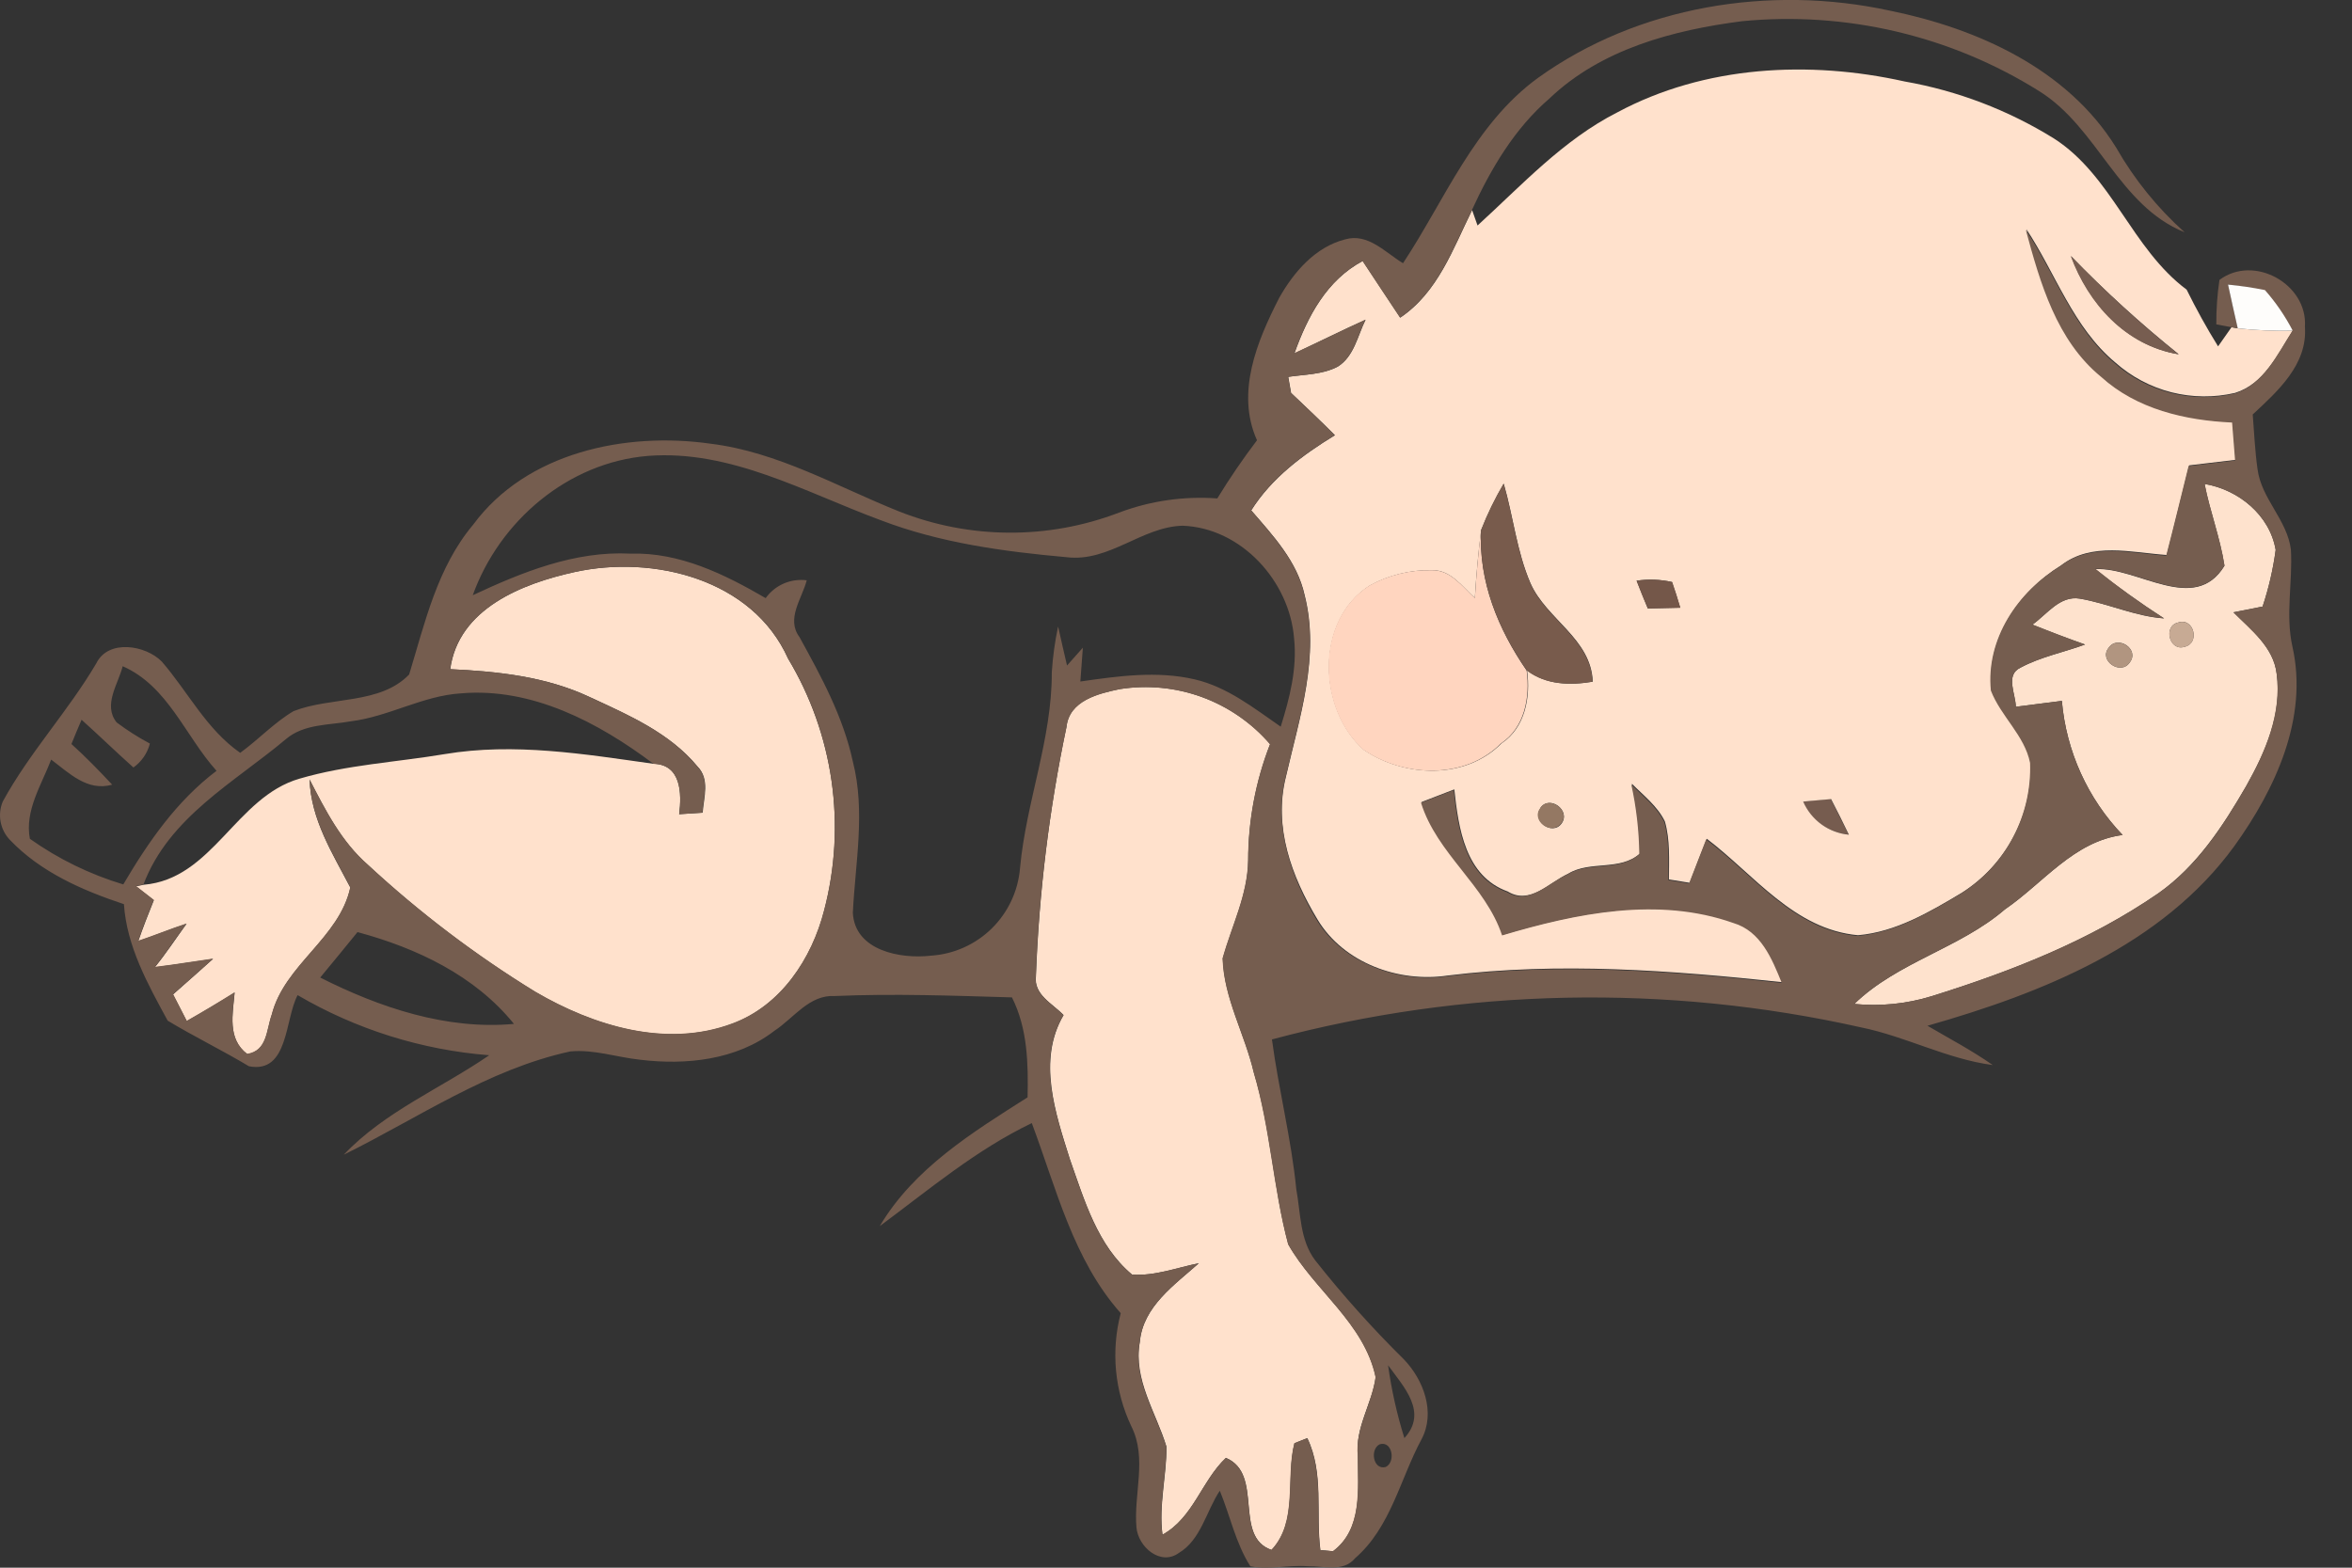<svg width="48" height="32" viewBox="0 0 48 32" fill="none" xmlns="http://www.w3.org/2000/svg">
<rect x="0" y="0" width="48" height="32" fill="#333333" stroke="none"/>
<g clip-path="url(#clip0_4932_88069)">
<path d="M36.79 16.362L37.36 16.308C37.483 16.549 37.605 16.791 37.723 17.034C37.522 17.016 37.329 16.944 37.164 16.826C37 16.708 36.871 16.547 36.79 16.362Z" fill="#765C4F"/>
<path d="M33.008 2.293C34.79 1.336 36.923 1.229 38.87 1.663C39.951 1.853 40.984 2.248 41.916 2.826C43.104 3.587 43.501 5.074 44.625 5.912C44.821 6.308 45.033 6.694 45.267 7.07L45.541 6.68L45.668 6.702C46.041 6.743 46.416 6.759 46.79 6.749C46.483 7.235 46.204 7.838 45.614 8.02C45.187 8.119 44.742 8.115 44.317 8.008C43.892 7.9 43.499 7.692 43.171 7.401C42.31 6.685 41.953 5.585 41.355 4.678C41.648 5.767 41.991 6.936 42.891 7.678C43.617 8.339 44.608 8.568 45.565 8.611C45.587 8.869 45.607 9.127 45.627 9.386L44.677 9.499C44.525 10.109 44.378 10.719 44.22 11.329C43.494 11.278 42.684 11.058 42.063 11.541C41.196 12.075 40.539 13.042 40.642 14.082C40.846 14.609 41.33 14.99 41.443 15.558C41.461 16.086 41.341 16.61 41.094 17.077C40.848 17.545 40.484 17.939 40.038 18.223C39.386 18.613 38.689 19.025 37.918 19.09C36.616 18.973 35.799 17.854 34.832 17.121C34.714 17.419 34.599 17.72 34.483 18.02L34.06 17.951C34.06 17.557 34.087 17.15 33.977 16.767C33.826 16.455 33.541 16.239 33.303 15.997C33.407 16.465 33.461 16.943 33.467 17.422C33.064 17.785 32.45 17.56 32.004 17.834C31.612 18.016 31.225 18.477 30.769 18.197C29.902 17.885 29.765 16.907 29.68 16.113L29.012 16.371C29.337 17.417 30.328 18.056 30.668 19.08C32.18 18.629 33.853 18.283 35.387 18.827C35.948 18.994 36.175 19.553 36.375 20.049C34.108 19.807 31.817 19.633 29.542 19.913C28.544 20.062 27.422 19.657 26.889 18.771C26.355 17.885 25.988 16.881 26.242 15.861C26.52 14.65 26.943 13.394 26.625 12.146C26.475 11.459 25.981 10.933 25.536 10.418C25.954 9.755 26.585 9.287 27.244 8.884C26.952 8.591 26.651 8.305 26.349 8.02L26.291 7.693C26.629 7.642 26.992 7.647 27.302 7.484C27.634 7.277 27.707 6.854 27.87 6.526C27.38 6.747 26.899 6.987 26.418 7.212C26.687 6.459 27.077 5.718 27.811 5.328C28.068 5.712 28.319 6.101 28.577 6.484C29.344 5.968 29.653 5.081 30.043 4.289C30.07 4.369 30.127 4.525 30.154 4.603C31.056 3.781 31.9 2.855 33.008 2.293ZM42.265 5.221C42.628 6.203 43.396 7.054 44.465 7.232C43.688 6.608 42.951 5.937 42.258 5.221H42.265ZM30.227 10.82C30.169 11.281 30.127 11.743 30.099 12.207C29.845 11.979 29.609 11.632 29.228 11.639C28.783 11.63 28.344 11.738 27.954 11.953C26.836 12.665 26.896 14.473 27.834 15.306C28.658 15.867 29.9 15.921 30.639 15.177C31.129 14.852 31.238 14.229 31.165 13.687C31.553 13.981 32.042 13.992 32.505 13.915C32.474 13.035 31.563 12.645 31.234 11.904C30.954 11.256 30.884 10.546 30.689 9.873C30.51 10.176 30.355 10.493 30.227 10.82ZM33.4 11.853C33.475 12.042 33.551 12.231 33.628 12.42L34.289 12.405C34.238 12.224 34.182 12.053 34.122 11.88C33.885 11.827 33.64 11.818 33.4 11.853ZM36.799 16.362C36.88 16.548 37.009 16.709 37.173 16.828C37.337 16.947 37.531 17.019 37.732 17.038C37.614 16.791 37.493 16.549 37.369 16.311L36.799 16.362ZM31.445 16.491C31.241 16.749 31.682 17.074 31.871 16.807C32.06 16.54 31.624 16.221 31.436 16.491H31.445Z" fill="#FFE1CC"/>
<path d="M11.726 11.677C13.333 11.323 15.357 11.821 16.083 13.444C16.542 14.208 16.844 15.057 16.971 15.94C17.097 16.823 17.046 17.723 16.82 18.586C16.567 19.575 15.936 20.53 14.945 20.897C13.598 21.401 12.115 20.944 10.924 20.247C9.704 19.498 8.561 18.631 7.511 17.658C6.967 17.186 6.642 16.542 6.319 15.914C6.346 16.731 6.785 17.419 7.15 18.118C6.925 19.156 5.809 19.691 5.547 20.713C5.435 21.029 5.457 21.454 5.045 21.517C4.636 21.207 4.75 20.701 4.789 20.261C4.467 20.462 4.141 20.657 3.812 20.844L3.532 20.299C3.807 20.056 4.077 19.815 4.349 19.573C3.954 19.628 3.56 19.695 3.162 19.742C3.391 19.459 3.594 19.151 3.808 18.856C3.476 18.965 3.153 19.098 2.823 19.209C2.921 18.927 3.028 18.651 3.14 18.375L2.777 18.092L2.93 18.06C4.34 17.945 4.812 16.268 6.114 15.894C7.079 15.611 8.09 15.558 9.076 15.393C10.495 15.155 11.928 15.393 13.336 15.591C13.903 15.605 13.915 16.194 13.861 16.62L14.34 16.589C14.364 16.272 14.491 15.907 14.235 15.645C13.668 14.959 12.823 14.594 12.035 14.228C11.144 13.81 10.165 13.705 9.189 13.66C9.356 12.423 10.659 11.912 11.726 11.677Z" fill="#FFE1CC"/>
<path d="M21.764 14.841C21.821 14.296 22.414 14.157 22.853 14.066C23.418 13.976 23.996 14.032 24.533 14.229C25.07 14.426 25.548 14.756 25.921 15.19C25.626 15.947 25.475 16.752 25.474 17.564C25.464 18.265 25.142 18.898 24.954 19.561C24.977 20.374 25.407 21.109 25.589 21.893C25.934 23.038 25.985 24.253 26.291 25.398C26.821 26.337 27.842 27.003 28.076 28.11C28 28.655 27.649 29.146 27.713 29.716C27.713 30.383 27.816 31.209 27.204 31.664L26.947 31.641C26.849 30.878 27.025 30.07 26.68 29.355L26.418 29.459C26.237 30.174 26.497 31.062 25.95 31.637C25.16 31.365 25.803 30.087 25.019 29.758C24.52 30.23 24.356 30.978 23.725 31.327C23.645 30.726 23.81 30.13 23.806 29.531C23.594 28.829 23.126 28.163 23.262 27.393C23.327 26.667 23.97 26.23 24.467 25.785C24.017 25.876 23.569 26.05 23.104 26.017C22.394 25.422 22.129 24.492 21.833 23.657C21.539 22.723 21.167 21.639 21.706 20.72C21.481 20.483 21.093 20.307 21.142 19.922C21.205 18.214 21.413 16.514 21.764 14.841Z" fill="#FFE1CC"/>
<path d="M44.991 9.878C45.682 9.994 46.321 10.513 46.443 11.225C46.39 11.618 46.301 12.005 46.176 12.381L45.581 12.499C45.944 12.862 46.399 13.209 46.463 13.753C46.577 14.565 46.232 15.352 45.842 16.044C45.368 16.863 44.835 17.678 44.047 18.235C42.642 19.204 41.039 19.829 39.42 20.335C38.91 20.492 38.374 20.546 37.843 20.493C38.727 19.635 39.99 19.36 40.917 18.562C41.698 18.028 42.324 17.171 43.319 17.044C42.606 16.3 42.168 15.334 42.079 14.307L41.139 14.427C41.139 14.164 40.914 13.777 41.239 13.626C41.651 13.407 42.115 13.316 42.553 13.156C42.19 13.029 41.827 12.891 41.478 12.75C41.776 12.541 42.037 12.15 42.448 12.22C43.027 12.319 43.571 12.583 44.165 12.623C43.68 12.312 43.211 11.977 42.762 11.617C43.627 11.57 44.786 12.552 45.397 11.55C45.31 10.978 45.1 10.439 44.991 9.878ZM44.457 12.706C44.134 12.775 44.276 13.305 44.586 13.201C44.904 13.127 44.771 12.602 44.457 12.706ZM43.034 13.223C42.823 13.486 43.281 13.791 43.462 13.525C43.675 13.251 43.217 12.955 43.034 13.222V13.223Z" fill="#FEE2CD"/>
<path d="M30.1 12.207C30.127 11.742 30.169 11.281 30.227 10.82C30.172 11.862 30.573 12.842 31.156 13.687C31.229 14.231 31.12 14.852 30.63 15.177C29.891 15.921 28.649 15.867 27.825 15.306C26.887 14.473 26.827 12.665 27.945 11.953C28.336 11.737 28.778 11.629 29.225 11.639C29.61 11.632 29.846 11.98 30.1 12.207Z" fill="#FFD5BF"/>
<path d="M31.383 1.593C33.433 0.118 36.123 -0.313 38.562 0.216C40.352 0.579 42.193 1.405 43.188 3.015C43.557 3.661 44.028 4.244 44.583 4.741C43.233 4.196 42.817 2.608 41.616 1.86C39.807 0.727 37.673 0.226 35.549 0.433C34.144 0.615 32.679 1.002 31.625 2.007C30.91 2.621 30.427 3.443 30.038 4.289C29.648 5.08 29.34 5.968 28.572 6.483C28.314 6.1 28.063 5.712 27.806 5.327C27.079 5.717 26.682 6.458 26.413 7.211C26.902 6.986 27.383 6.747 27.866 6.525C27.702 6.854 27.63 7.277 27.297 7.484C26.987 7.647 26.624 7.642 26.286 7.692L26.344 8.019C26.646 8.304 26.947 8.591 27.239 8.883C26.58 9.286 25.949 9.754 25.531 10.417C25.974 10.932 26.468 11.459 26.62 12.145C26.938 13.394 26.515 14.65 26.237 15.861C25.983 16.875 26.354 17.921 26.876 18.785C27.399 19.649 28.532 20.076 29.53 19.927C31.805 19.647 34.095 19.822 36.362 20.063C36.163 19.571 35.936 19.008 35.375 18.841C33.841 18.297 32.167 18.643 30.655 19.094C30.316 18.07 29.325 17.431 29 16.385L29.668 16.128C29.753 16.921 29.89 17.899 30.757 18.211C31.213 18.485 31.599 18.015 31.991 17.848C32.438 17.574 33.051 17.796 33.455 17.436C33.449 16.957 33.394 16.48 33.291 16.011C33.529 16.253 33.814 16.469 33.965 16.781C34.075 17.164 34.041 17.571 34.048 17.965L34.471 18.034C34.587 17.734 34.702 17.433 34.819 17.135C35.789 17.861 36.606 18.986 37.905 19.105C38.677 19.039 39.374 18.627 40.026 18.237C40.471 17.953 40.836 17.559 41.082 17.091C41.329 16.624 41.449 16.1 41.43 15.572C41.318 15.011 40.833 14.623 40.63 14.096C40.526 13.047 41.175 12.08 42.051 11.555C42.672 11.072 43.491 11.292 44.208 11.343C44.366 10.733 44.513 10.123 44.665 9.513L45.614 9.4C45.594 9.141 45.575 8.883 45.553 8.625C44.596 8.582 43.607 8.353 42.879 7.692C41.971 6.95 41.636 5.776 41.343 4.692C41.946 5.599 42.303 6.701 43.158 7.415C43.486 7.706 43.88 7.914 44.305 8.022C44.73 8.129 45.175 8.133 45.602 8.034C46.192 7.852 46.471 7.24 46.778 6.763C46.623 6.465 46.433 6.187 46.212 5.935C45.967 5.881 45.72 5.838 45.471 5.808C45.533 6.106 45.6 6.404 45.669 6.701L45.542 6.679L45.231 6.621C45.229 6.318 45.25 6.014 45.295 5.714C45.998 5.186 47.099 5.799 47.039 6.67C47.096 7.44 46.484 7.985 45.974 8.46C46.003 8.823 46.019 9.204 46.072 9.575C46.148 10.179 46.68 10.615 46.753 11.219C46.792 11.88 46.638 12.548 46.785 13.203C47.112 14.655 46.435 16.108 45.6 17.269C44.122 19.302 41.67 20.272 39.336 20.938C39.782 21.199 40.243 21.442 40.668 21.74C39.735 21.617 38.896 21.157 37.98 20.971C34.011 20.081 29.886 20.166 25.958 21.217C26.094 22.241 26.354 23.247 26.455 24.276C26.546 24.762 26.524 25.311 26.842 25.728C27.402 26.437 28.005 27.11 28.648 27.745C29.055 28.166 29.301 28.834 29.011 29.378C28.572 30.194 28.383 31.175 27.655 31.807C27.413 32.098 27.016 31.963 26.693 31.971C26.301 31.938 25.905 32.05 25.517 31.971C25.217 31.499 25.105 30.941 24.894 30.429C24.618 30.843 24.509 31.433 24.057 31.7C23.681 31.971 23.226 31.573 23.193 31.177C23.133 30.489 23.416 29.77 23.09 29.117C22.747 28.396 22.67 27.577 22.872 26.805C21.903 25.715 21.559 24.263 21.057 22.925C19.92 23.47 18.96 24.283 17.955 25.027C18.653 23.848 19.846 23.114 20.971 22.399C20.986 21.704 20.971 20.992 20.652 20.359C19.448 20.324 18.243 20.279 17.04 20.331C16.512 20.301 16.201 20.782 15.804 21.041C15.032 21.639 13.999 21.746 13.059 21.631C12.585 21.58 12.119 21.417 11.639 21.462C9.962 21.825 8.532 22.822 7.016 23.57C7.851 22.689 8.998 22.218 9.984 21.54C8.605 21.432 7.268 21.012 6.074 20.313C5.809 20.807 5.893 21.92 5.081 21.765C4.537 21.439 3.961 21.159 3.422 20.834C3.017 20.09 2.587 19.32 2.529 18.456C1.683 18.175 0.832 17.803 0.206 17.148C0.106 17.046 0.039 16.916 0.013 16.776C-0.014 16.636 0.002 16.491 0.057 16.36C0.601 15.363 1.389 14.519 1.965 13.541C2.208 13.042 2.974 13.167 3.304 13.506C3.838 14.124 4.212 14.886 4.902 15.367C5.275 15.097 5.597 14.748 5.991 14.516C6.751 14.216 7.755 14.385 8.35 13.768C8.674 12.706 8.922 11.584 9.657 10.709C10.746 9.232 12.769 8.81 14.502 9.057C15.876 9.226 17.089 9.936 18.352 10.441C19.791 11.009 21.391 11.017 22.836 10.464C23.476 10.223 24.161 10.124 24.843 10.174C25.094 9.763 25.364 9.368 25.653 8.987C25.217 8.014 25.653 6.966 26.105 6.082C26.402 5.554 26.844 5.04 27.453 4.886C27.918 4.752 28.272 5.155 28.633 5.373C29.486 4.084 30.085 2.541 31.383 1.593ZM9.648 12.15C10.658 11.678 11.727 11.243 12.867 11.301C13.869 11.27 14.785 11.72 15.626 12.209C15.72 12.078 15.847 11.975 15.995 11.911C16.142 11.847 16.305 11.825 16.464 11.845C16.368 12.219 16.038 12.63 16.316 13.004C16.758 13.808 17.207 14.626 17.405 15.545C17.666 16.563 17.455 17.609 17.405 18.631C17.443 19.406 18.379 19.58 19.002 19.507C19.469 19.476 19.909 19.278 20.242 18.95C20.575 18.621 20.779 18.184 20.817 17.718C20.941 16.367 21.471 15.084 21.465 13.724C21.485 13.409 21.528 13.096 21.594 12.788C21.654 13.051 21.712 13.318 21.776 13.585C21.883 13.463 21.99 13.343 22.099 13.221C22.081 13.45 22.064 13.681 22.048 13.911C22.819 13.8 23.614 13.688 24.384 13.868C25.047 14.022 25.589 14.454 26.137 14.833C26.319 14.251 26.475 13.646 26.41 13.033C26.319 11.864 25.333 10.774 24.132 10.731C23.299 10.755 22.638 11.477 21.772 11.374C20.487 11.259 19.185 11.083 17.973 10.618C16.437 10.052 14.914 9.175 13.224 9.306C11.591 9.439 10.193 10.635 9.648 12.15ZM44.992 9.878C45.101 10.439 45.311 10.978 45.398 11.544C44.787 12.546 43.629 11.564 42.763 11.611C43.212 11.973 43.679 12.31 44.164 12.622C43.571 12.575 43.026 12.319 42.447 12.219C42.037 12.15 41.775 12.541 41.478 12.749C41.841 12.891 42.191 13.029 42.552 13.156C42.115 13.316 41.645 13.407 41.238 13.626C40.913 13.777 41.14 14.171 41.138 14.427L42.078 14.307C42.168 15.334 42.605 16.3 43.318 17.044C42.324 17.171 41.697 18.028 40.917 18.562C39.989 19.36 38.726 19.634 37.842 20.493C38.373 20.545 38.909 20.492 39.419 20.335C41.038 19.829 42.641 19.204 44.046 18.235C44.834 17.69 45.368 16.863 45.841 16.044C46.232 15.352 46.567 14.565 46.462 13.753C46.399 13.209 45.939 12.86 45.58 12.499L46.175 12.381C46.3 12.005 46.39 11.618 46.442 11.225C46.322 10.513 45.683 9.994 44.992 9.878ZM11.727 11.677C10.659 11.911 9.356 12.423 9.185 13.659C10.155 13.704 11.14 13.809 12.028 14.227C12.816 14.59 13.662 14.953 14.228 15.645C14.484 15.906 14.357 16.271 14.333 16.589L13.86 16.619C13.914 16.193 13.901 15.605 13.335 15.59C12.215 14.748 10.855 14.029 9.41 14.153C8.63 14.2 7.937 14.626 7.163 14.723C6.715 14.804 6.205 14.773 5.836 15.086C4.782 15.973 3.449 16.677 2.928 18.053L2.776 18.086L3.139 18.369C3.026 18.645 2.919 18.914 2.821 19.203C3.152 19.092 3.475 18.959 3.807 18.85C3.593 19.144 3.389 19.453 3.161 19.736C3.558 19.689 3.952 19.622 4.348 19.567C4.079 19.818 3.803 20.059 3.531 20.293L3.811 20.838C4.141 20.65 4.466 20.456 4.787 20.255C4.749 20.695 4.635 21.201 5.043 21.511C5.455 21.448 5.433 21.023 5.546 20.707C5.807 19.685 6.924 19.15 7.149 18.111C6.786 17.413 6.345 16.725 6.317 15.908C6.64 16.536 6.967 17.178 7.51 17.652C8.56 18.625 9.703 19.492 10.922 20.241C12.113 20.938 13.596 21.395 14.943 20.891C15.934 20.528 16.566 19.569 16.818 18.58C17.045 17.717 17.096 16.817 16.969 15.934C16.843 15.051 16.541 14.202 16.081 13.437C15.357 11.82 13.333 11.323 11.727 11.677ZM2.504 13.599C2.413 13.962 2.097 14.39 2.38 14.746C2.595 14.907 2.822 15.052 3.059 15.178C3.008 15.375 2.889 15.548 2.723 15.666C2.36 15.342 2.021 15.011 1.665 14.692C1.612 14.815 1.509 15.055 1.458 15.187C1.749 15.45 2.024 15.732 2.289 16.017C1.783 16.16 1.413 15.781 1.044 15.505C0.848 16.019 0.5 16.549 0.61 17.122C1.191 17.534 1.835 17.848 2.516 18.053C3.026 17.186 3.605 16.349 4.419 15.734C3.778 15.02 3.429 14.006 2.504 13.599ZM21.765 14.841C21.412 16.514 21.203 18.214 21.138 19.923C21.089 20.308 21.478 20.484 21.703 20.722C21.158 21.64 21.536 22.718 21.83 23.659C22.128 24.497 22.393 25.427 23.101 26.018C23.565 26.051 24.008 25.877 24.464 25.786C23.966 26.231 23.324 26.668 23.259 27.394C23.117 28.164 23.585 28.83 23.803 29.533C23.803 30.132 23.642 30.727 23.721 31.328C24.353 30.979 24.517 30.239 25.016 29.76C25.8 30.088 25.157 31.366 25.947 31.638C26.491 31.056 26.232 30.168 26.415 29.46L26.677 29.357C27.021 30.072 26.845 30.88 26.943 31.642L27.201 31.666C27.813 31.21 27.706 30.384 27.709 29.718C27.653 29.148 28.003 28.658 28.072 28.111C27.838 27.004 26.818 26.338 26.288 25.399C25.981 24.247 25.925 23.04 25.586 21.894C25.404 21.11 24.974 20.375 24.95 19.562C25.132 18.903 25.46 18.27 25.471 17.565C25.472 16.753 25.623 15.948 25.918 15.191C25.545 14.758 25.067 14.427 24.53 14.23C23.993 14.034 23.415 13.978 22.85 14.067C22.415 14.158 21.821 14.305 21.765 14.841ZM7.296 19.026C7.045 19.337 6.789 19.645 6.535 19.954C7.748 20.567 9.116 21.027 10.489 20.9C9.688 19.91 8.501 19.351 7.296 19.026ZM28.328 27.868C28.398 28.372 28.509 28.869 28.661 29.355C29.143 28.828 28.655 28.317 28.328 27.868ZM28.16 29.48C27.953 29.576 28.02 30.012 28.278 29.945C28.488 29.849 28.417 29.406 28.16 29.48Z" fill="#755D4F"/>
<path d="M42.258 5.221C42.948 5.936 43.683 6.608 44.458 7.232C43.383 7.054 42.615 6.203 42.258 5.221Z" fill="#775D50"/>
<path d="M45.47 5.809C45.723 5.833 45.974 5.871 46.223 5.921C46.445 6.173 46.635 6.451 46.79 6.749C46.415 6.759 46.04 6.743 45.668 6.702C45.599 6.397 45.532 6.099 45.47 5.809Z" fill="#FEFDFB"/>
<path d="M30.226 10.821C30.354 10.493 30.507 10.176 30.685 9.873C30.881 10.546 30.952 11.256 31.23 11.904C31.551 12.649 32.462 13.035 32.501 13.915C32.038 13.992 31.549 13.981 31.161 13.687C30.573 12.843 30.172 11.863 30.226 10.821Z" fill="#785B4C"/>
<path d="M33.4 11.854C33.642 11.818 33.888 11.827 34.126 11.881C34.186 12.062 34.242 12.227 34.293 12.405L33.632 12.42C33.546 12.231 33.469 12.042 33.4 11.854Z" fill="#745749"/>
<path d="M44.458 12.706C44.772 12.605 44.905 13.129 44.587 13.202C44.269 13.304 44.135 12.774 44.458 12.706Z" fill="#C7AA94"/>
<path d="M43.034 13.222C43.216 12.955 43.675 13.258 43.463 13.523C43.281 13.795 42.824 13.485 43.034 13.222Z" fill="#B19580"/>
<path d="M31.436 16.491C31.617 16.221 32.064 16.547 31.862 16.807C31.661 17.067 31.232 16.749 31.436 16.491Z" fill="#947863"/>
</g>
<defs>
<clipPath id="clip0_4932_88069">
<rect width="47.042" height="32" fill="white"/>
</clipPath>
</defs>
</svg>
